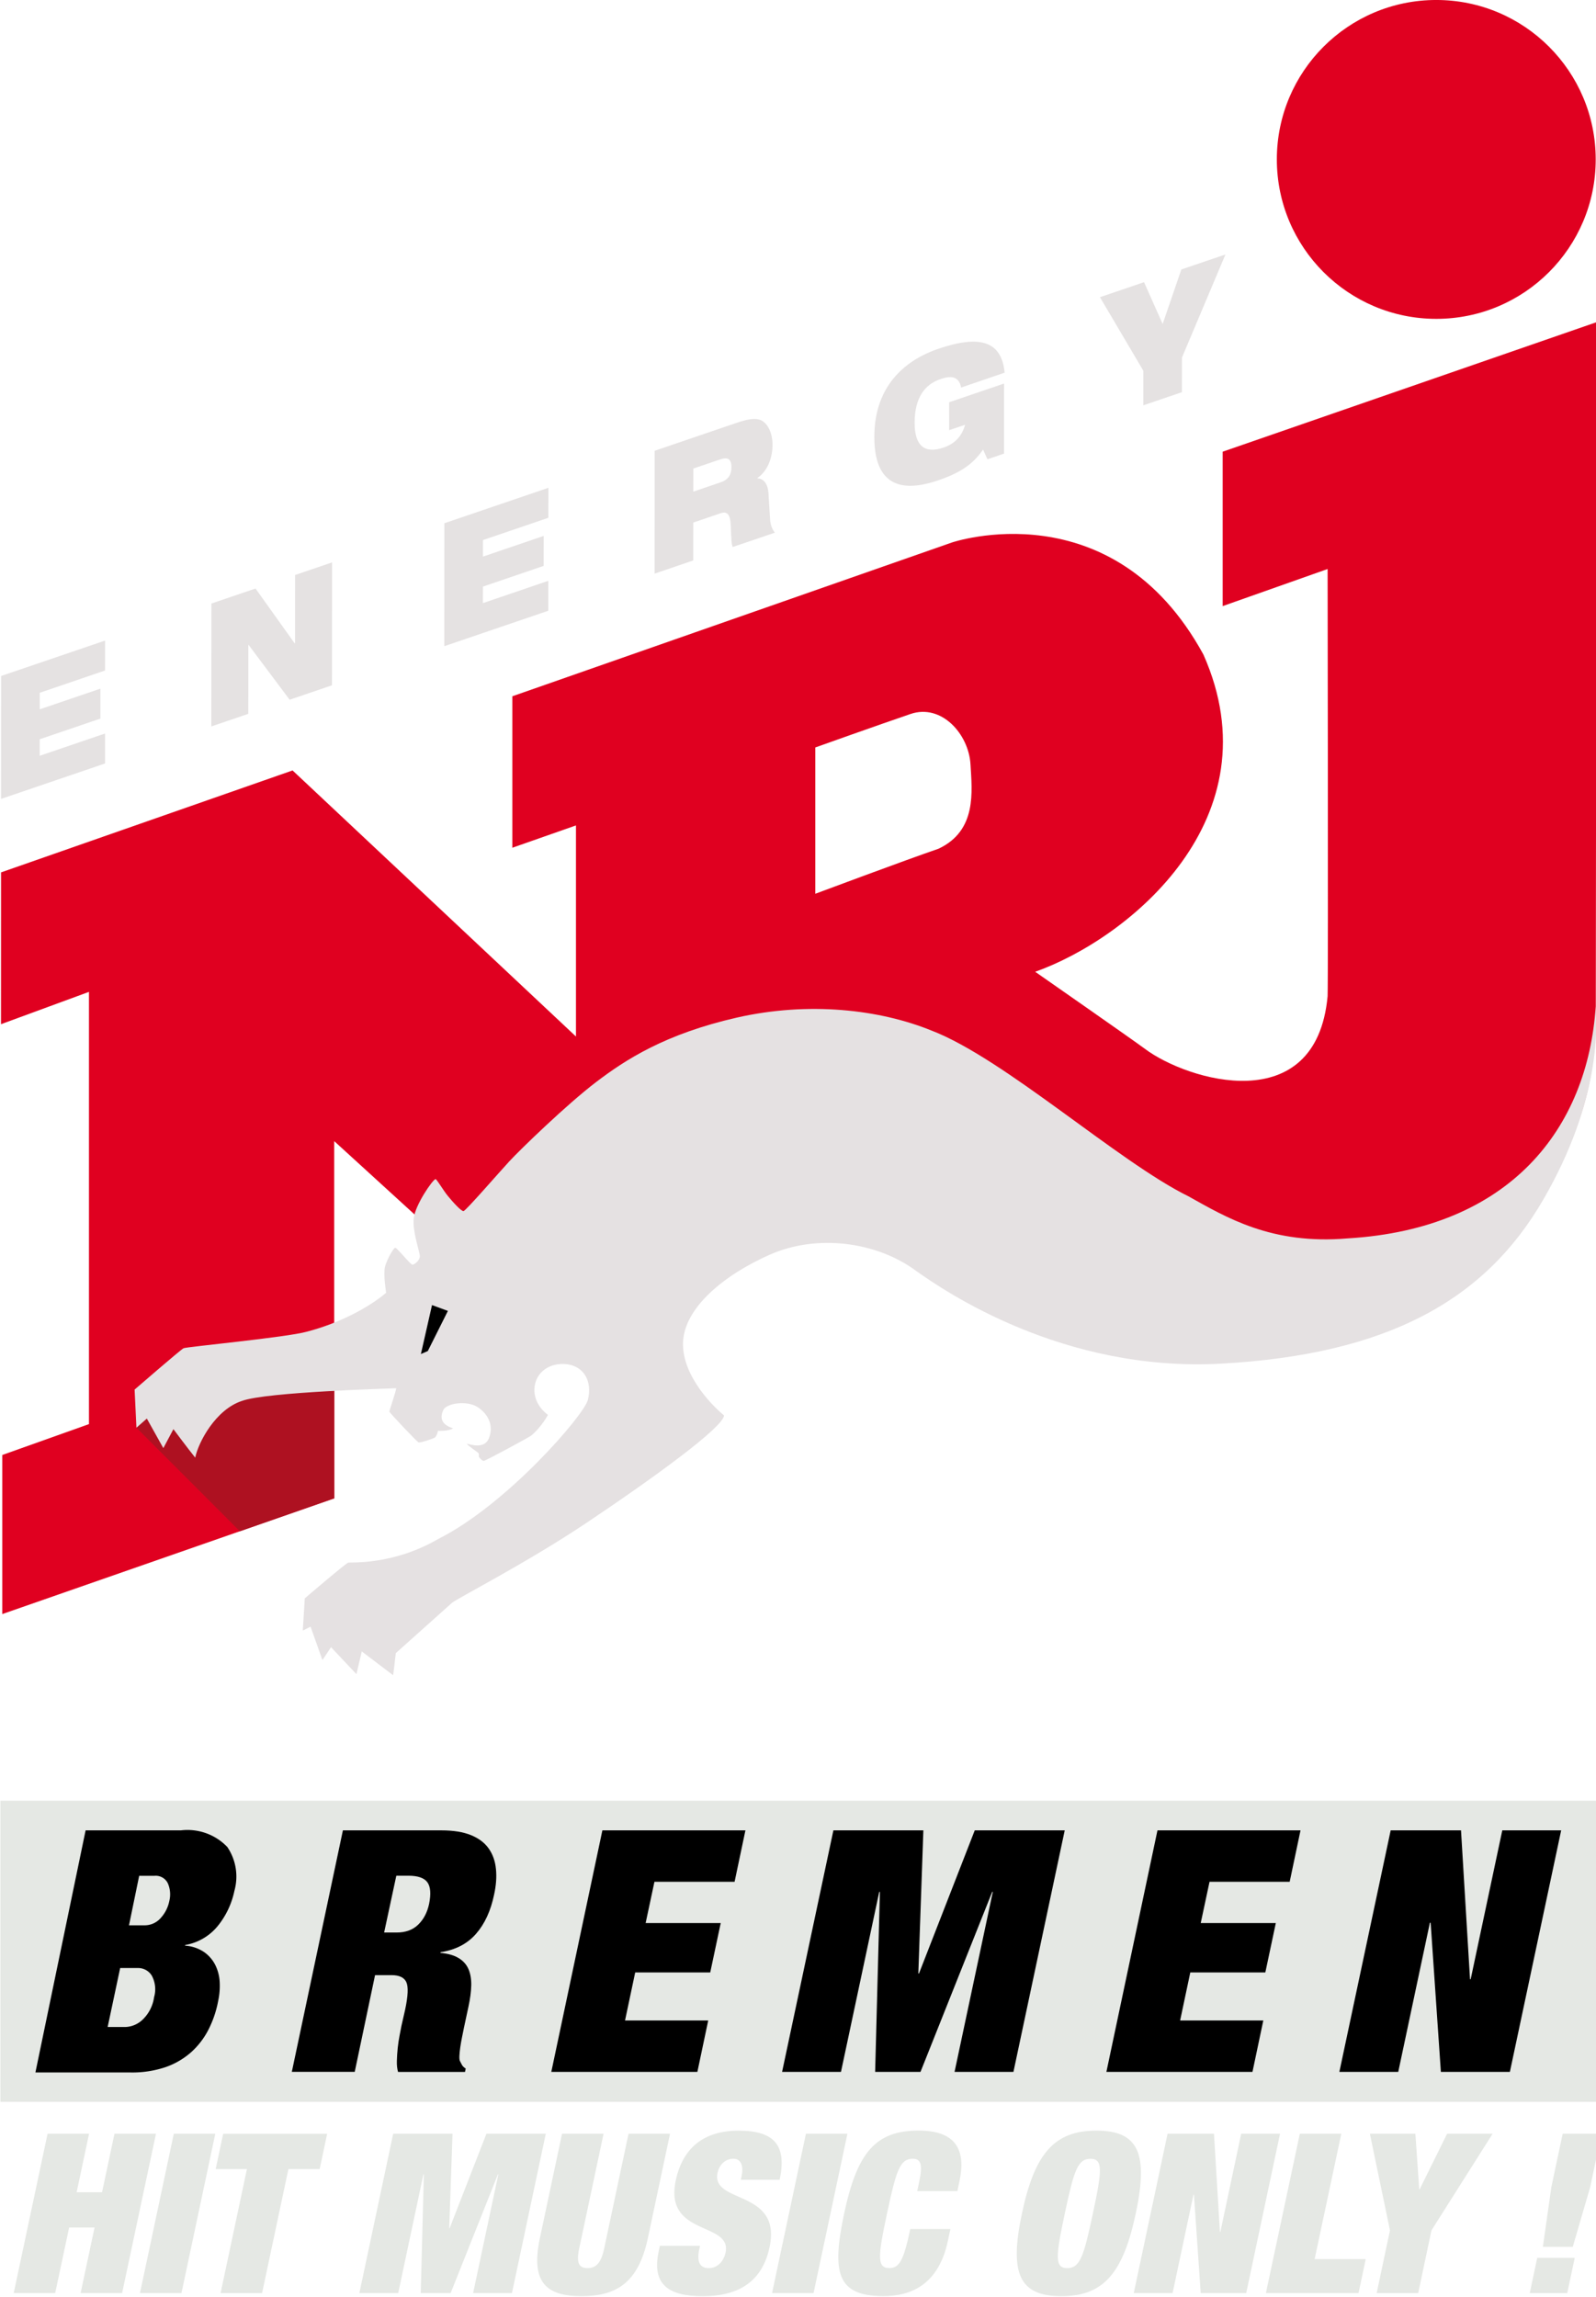<svg version="1.1" viewBox="0 0 150 215.87" xmlns="http://www.w3.org/2000/svg">
 <g transform="matrix(1.029 0 0 1.029 1148.3 -150.68)" stroke-width=".972">
  <g transform="matrix(3.776 0 0 3.776 -1212.8 113.26)" stroke-width=".068">
   <path class="st2" d="m55.227 19.711v3.735l2.538-0.897s0.017 9.819 0 10.332c-0.276 2.992-3.4 2.038-4.416 1.276-0.317-0.235-2.657-1.866-2.657-1.866 2.272-0.806 5.827-3.716 4.069-7.673-2.2-4.031-6.083-2.711-6.083-2.711l-10.633 3.72v3.664l1.539-0.54v5.106l-6.855-6.436-7.052 2.466-1e-3 3.672 2.128-0.782v10.455l-2.097 0.747v3.848l8.029-2.799v-8.641l4.408 4.024 11.329-3.006s1.5 1.192 2.616 2.001c1.92 1.394 4.237 1.699 6.838 0.993 2.857-0.775 5.325-3.303 5.325-6.986 0-1.315 0.019-16.835 0.019-16.835zm-6.874 9.604c-0.754 0.257-2.98 1.089-2.98 1.089v-3.539s1.538-0.549 2.302-0.809c0.752-0.257 1.411 0.488 1.452 1.22 0.037 0.653 0.16 1.6-0.774 2.039zm12.041-12.817c2.129 0 3.856-1.727 3.856-3.857 0-2.129-1.727-3.856-3.856-3.856-2.13 0-3.857 1.727-3.857 3.856 1e-3 2.131 1.727 3.857 3.857 3.857z" fill="#e00020"/>
   <polygon class="st3" points="33.737 45.028 31.454 45.824 28.952 43.319 29.18 42.294 33.737 42.087" fill="#ae1121"/>
   <path class="st4" d="m64.25 33.13c-0.196 2.952-2.069 5.376-6.001 5.61-1.841 0.158-2.937-0.509-3.85-1.018-1.699-0.835-4.454-3.334-6.217-4.01-1.253-0.509-2.964-0.708-4.705-0.313-1.741 0.397-2.695 1.019-3.405 1.559-0.708 0.539-1.832 1.628-2.102 1.92-0.269 0.292-1.049 1.193-1.105 1.201-0.057 0.01-0.274-0.236-0.382-0.368-0.107-0.13-0.253-0.385-0.296-0.406-0.075 0.021-0.492 0.626-0.527 0.948-0.035 0.323 0.143 0.801 0.147 0.911 5e-3 0.11-0.128 0.207-0.177 0.212-0.051 4e-3 -0.376-0.418-0.42-0.409-0.042 9e-3 -0.195 0.275-0.244 0.453-0.048 0.179 0.026 0.636 0.026 0.636-0.412 0.349-1.118 0.732-1.915 0.94-0.495 0.139-2.916 0.366-2.985 0.401-0.07 0.034-1.184 1-1.184 1l0.044 0.923 0.252-0.222 0.399 0.715 0.244-0.459s0.344 0.462 0.527 0.689c0.078-0.378 0.496-1.163 1.128-1.371 0.6-0.222 3.639-0.3 3.734-0.308-8e-3 0.086-0.166 0.539-0.166 0.565 0 0.025 0.666 0.727 0.705 0.745 0.04 0.017 0.37-0.095 0.397-0.118 0.026-0.021 0.061-0.087 0.074-0.161 0.021 0 0.249 0.013 0.365-0.061-0.309-0.096-0.313-0.279-0.235-0.445 0.078-0.164 0.57-0.234 0.826-0.07 0.258 0.166 0.4 0.449 0.275 0.758-0.109 0.269-0.452 0.144-0.531 0.13 0.025 0.053 0.273 0.209 0.283 0.231 9e-3 0.022 5e-3 0.083 5e-3 0.083s0.073 0.103 0.121 0.1c0.048-4e-3 1.062-0.553 1.136-0.605 0.075-0.052 0.28-0.258 0.415-0.508 0 0-0.348-0.23-0.327-0.635 0.022-0.405 0.383-0.64 0.788-0.589 0.405 0.053 0.618 0.405 0.505 0.862-0.091 0.366-1.955 2.529-3.621 3.365-1.097 0.637-2.112 0.558-2.173 0.571s-1.054 0.865-1.054 0.865l-0.048 0.779 0.188-0.095 0.287 0.809 0.208-0.312 0.614 0.652 0.13-0.549 0.758 0.575s0.039-0.288 0.065-0.535c0.104-0.093 1.24-1.11 1.358-1.215 0.118-0.106 1.788-0.954 3.252-1.934 1.676-1.123 3.304-2.311 3.33-2.599-0.209-0.17-1.018-0.927-0.993-1.763 0.027-0.836 0.98-1.632 2.103-2.128 1.124-0.496 2.574-0.326 3.551 0.405 0.667 0.471 3.526 2.441 7.353 2.233 4.023-0.22 6.385-1.528 7.795-3.957 1.412-2.429 1.303-4.227 1.275-4.683z" fill="#e5e1e2"/>
   <polygon class="st0" points="35.833 41.537 36.102 40.353 36.486 40.494 36 41.465"/>
  </g>
  <g transform="matrix(3.776 0 0 3.776 -1212.8 113.33)" fill="#e5e2e2" stroke-width=".068">
   <path class="st5" d="m25.679 25.118 2.515-0.857-1e-3 0.724-1.58 0.539v0.4l1.468-0.5v0.724l-1.468 0.5-1e-3 0.4 1.581-0.539v0.725l-2.516 0.857z"/>
   <path class="st5" d="m30.766 23.365 1.067-0.363 0.946 1.326 0.01-4e-3 1e-3 -1.649 0.895-0.305-3e-3 2.973-1.024 0.349-0.993-1.327-6e-3 3e-3 -1e-3 1.665-0.895 0.305z"/>
   <path class="st5" d="m36.401 21.423 2.516-0.857-1e-3 0.725-1.581 0.539-1e-3 0.4 1.469-0.5-1e-3 0.725-1.468 0.5-1e-3 0.4 1.581-0.539v0.724l-2.515 0.857z"/>
   <path class="st5" d="m41.488 19.67 1.969-0.671c0.268-0.092 0.431-0.118 0.56-0.083 0.176 0.048 0.322 0.286 0.321 0.611 0 0.279-0.094 0.611-0.365 0.803v8e-3c0.14 3e-3 0.252 0.114 0.268 0.367l0.039 0.636c9e-3 0.13 0.056 0.239 0.116 0.31l-1.021 0.347c-0.033-0.076-0.033-0.205-0.049-0.545-0.01-0.217-0.069-0.33-0.242-0.272l-0.663 0.226-1e-3 0.916-0.934 0.319zm0.934 0.989 0.663-0.226c0.182-0.062 0.259-0.18 0.259-0.367 0-0.225-0.116-0.24-0.271-0.187l-0.65 0.221z"/>
   <path class="st5" d="m48.61 18.497 1.329-0.453-1e-3 1.695-0.401 0.137-0.106-0.235c-0.242 0.353-0.547 0.561-1.084 0.744-0.656 0.224-1.548 0.323-1.546-1.051 1e-3 -1.304 0.83-1.886 1.546-2.13 1.041-0.354 1.534-0.164 1.606 0.577l-1.053 0.36c-0.026-0.145-0.096-0.217-0.182-0.242-0.09-0.023-0.196-4e-3 -0.318 0.038-0.381 0.13-0.623 0.45-0.624 1.053-1e-3 0.55 0.231 0.762 0.696 0.604 0.305-0.104 0.457-0.305 0.524-0.553l-0.385 0.131z"/>
   <path class="st5" d="m53.307 17.733-1.049-1.778 1.067-0.363 0.45 1.012 0.452-1.319 1.067-0.363-1.052 2.494-1e-3 0.837-0.934 0.318z"/>
  </g>
  <rect class="st1" x="-1115.9" y="310.9" width="145.77" height="27.507" fill="#e5e8e4" stroke-width=".257"/>
  <g transform="translate(-.119 454.08)">
   <path class="st0" d="m-1060.8-140.47h13.065l-0.99 4.697h-7.32l-0.804 3.769h6.858l-0.957 4.508h-6.854l-0.928 4.388h7.597l-0.99 4.697h-13.342z" stroke-width=".257"/>
   <path class="st0" d="m-1084.5-140.47h8.992c1.093 0 1.992 0.144 2.702 0.433 0.71 0.289 1.254 0.697 1.621 1.221 0.371 0.524 0.594 1.147 0.664 1.869 0.074 0.722 0.017 1.501-0.169 2.347-0.309 1.485-0.858 2.677-1.654 3.584-0.792 0.907-1.869 1.464-3.23 1.671l-0.029 0.062c0.681 0.062 1.233 0.214 1.654 0.466 0.421 0.247 0.726 0.582 0.912 1.002 0.185 0.421 0.272 0.924 0.26 1.497-0.012 0.573-0.099 1.237-0.26 1.976l-0.404 1.885c-0.062 0.289-0.124 0.586-0.181 0.895-0.062 0.309-0.116 0.606-0.157 0.899-0.041 0.289-0.066 0.544-0.078 0.771-0.011 0.227 0 0.392 0.049 0.495 0.062 0.124 0.124 0.243 0.186 0.355 0.062 0.111 0.173 0.223 0.338 0.326l-0.062 0.309h-6.117c-0.083-0.289-0.12-0.627-0.107-1.019 0.011-0.388 0.037-0.784 0.078-1.176 0.041-0.388 0.099-0.767 0.169-1.126 0.074-0.359 0.128-0.652 0.169-0.879l0.338-1.485c0.268-1.258 0.305-2.095 0.108-2.52-0.198-0.421-0.643-0.635-1.341-0.635h-1.514l-1.856 8.835h-5.746zm3.766 9.33h1.143c0.825 0 1.485-0.243 1.976-0.726 0.495-0.483 0.825-1.118 0.99-1.897 0.181-0.907 0.132-1.559-0.157-1.963-0.289-0.4-0.866-0.602-1.728-0.602h-1.11z" stroke-width=".257"/>
   <path class="st0" d="m-1010.1-140.47h13.065l-0.99 4.697h-7.32l-0.804 3.769h6.858l-0.957 4.508h-6.854l-0.928 4.388h7.597l-0.99 4.697h-13.342z" stroke-width=".257"/>
   <path class="a" d="m-1108-140.47h8.701a5.033 5.033 0 0 1 4.241 1.517 4.815 4.815 0 0 1 0.65 3.997 7.538 7.538 0 0 1-1.484 3.173 4.908 4.908 0 0 1-3.004 1.782l-0.032 0.061a3.514 3.514 0 0 1 1.736 0.575 3.173 3.173 0 0 1 1.036 1.192 3.926 3.926 0 0 1 0.403 1.562 6.522 6.522 0 0 1-0.139 1.719 9.65 9.65 0 0 1-0.9 2.648 7.125 7.125 0 0 1-1.595 2.059 6.967 6.967 0 0 1-2.336 1.348 9.511 9.511 0 0 1-3.16 0.479h-8.701zm2.013 17.96h1.61a2.409 2.409 0 0 0 1.578-0.665 3.528 3.528 0 0 0 1.053-2.059 2.607 2.607 0 0 0-0.217-1.981 1.462 1.462 0 0 0-1.27-0.683h-1.61zm1.95-9.289h1.394a1.949 1.949 0 0 0 1.502-0.665 3.258 3.258 0 0 0 0.789-1.565 2.526 2.526 0 0 0-0.139-1.61 1.229 1.229 0 0 0-1.225-0.68h-1.391z" stroke-width=".257"/>
   <path class="st1" d="m-1039.7-140.47h8.218l-0.46 13.07h0.061l5.092-13.07h8.218l-4.684 22.06h-5.378l3.494-16.441h-0.057l-6.548 16.441h-4.142l0.434-16.441h-0.061l-3.494 16.441h-5.378z" stroke-width=".257"/>
   <path class="st1" d="m-988.8-140.47h6.425l0.822 13.597h0.061l2.886-13.597h5.378l-4.684 22.06h-6.303l-0.935-13.627h-0.067l-2.891 13.627h-5.378z" stroke-width=".257"/>
  </g>
  <g transform="matrix(.915 0 0 .915 731.4 272.18)" fill="#e5e8e4" stroke-width=".281">
   <path class="st1" d="m-2014.2 75.562h4.142l-1.241 5.836h2.537l1.241-5.836h4.142l-3.38 15.902h-4.142l1.392-6.546h-2.537l-1.392 6.546h-4.142z"/>
   <path class="st1" d="m-2001.6 75.562h4.142l-3.376 15.902h-4.142z"/>
   <path class="st1" d="m-1994.3 79.085h-3.118l0.747-3.52h10.379l-0.747 3.52h-3.119l-2.629 12.382h-4.142z"/>
   <path class="st1" d="m-1979.7 75.562h5.924l-0.331 9.422h0.044l3.671-9.422h5.924l-3.376 15.902h-3.877l2.518-11.852h-0.041l-4.72 11.852h-2.986l0.313-11.852h-0.044l-2.518 11.852h-3.877z"/>
   <path class="st1" d="m-1958.7 75.562-2.437 11.472c-0.328 1.535 0.055 1.937 0.836 1.937 0.78 0 1.333-0.401 1.657-1.937l2.437-11.472h4.142l-2.213 10.423c-0.946 4.455-3.148 5.791-6.62 5.791-3.476 0-5.107-1.333-4.16-5.791l2.213-10.423z"/>
   <path class="st1" d="m-1945 80.153 0.081-0.379c0.199-0.935-0.015-1.716-0.817-1.716-0.891 0-1.44 0.692-1.587 1.403-0.67 3.14 6.428 1.605 5.195 7.419-0.718 3.384-3.023 4.9-6.675 4.9-3.431 0-5.096-1.178-4.396-4.473l0.118-0.56h4.01l-0.081 0.379c-0.287 1.359 0.166 1.848 0.965 1.848 0.847 0 1.476-0.67 1.664-1.539 0.666-3.14-6.167-1.579-4.97-7.216 0.681-3.207 2.769-4.967 6.266-4.967 3.608 0 4.83 1.495 4.105 4.9z"/>
   <path class="st1" d="m-1938.5 75.562h4.142l-3.38 15.902h-4.142z"/>
   <path class="st1" d="m-1927.2 80.396c0.383-1.8 0.162-2.338-0.641-2.338-1.27 0-1.649 1.16-2.563 5.456-0.913 4.3-1.027 5.456 0.243 5.456 1.027 0 1.44-0.895 2.077-3.899h4.006l-0.25 1.178c-0.946 4.455-3.777 5.523-6.428 5.523-4.657 0-5.184-2.338-3.925-8.262 1.292-6.082 3.137-8.266 7.437-8.266 3.741 0 4.727 1.959 4.076 5.037l-0.213 1.001h-4.01z"/>
   <path class="st1" d="m-1909.5 75.249c4.23 0 5.188 2.32 3.925 8.266-1.263 5.946-3.203 8.262-7.437 8.262-4.23 0-5.188-2.316-3.925-8.262 1.263-5.946 3.203-8.266 7.437-8.266zm-2.916 13.726c1.27 0 1.649-1.16 2.562-5.456 0.913-4.3 1.027-5.456-0.243-5.456s-1.649 1.16-2.562 5.456c-0.913 4.297-1.024 5.456 0.243 5.456z"/>
   <path class="st1" d="m-1902.4 75.562h4.632l0.593 9.801h0.044l2.08-9.801h3.877l-3.376 15.902h-4.543l-0.674-9.823h-0.048l-2.084 9.823h-3.877z"/>
   <path class="st1" d="m-1889.2 75.562h4.142l-2.662 12.514h5.099l-0.718 3.387h-9.245z"/>
   <path class="st1" d="m-1880.2 85.204-2.006-9.643h4.543l0.383 5.545h0.044l2.739-5.545h4.543l-6.104 9.643-1.325 6.263h-4.146z"/>
   <path class="st1" d="m-1865.5 87.947h3.744l-0.747 3.52h-3.744zm1.41-7.062 1.13-5.324h3.873l-1.127 5.324-1.738 5.968h-2.986z"/>
  </g>
 </g>
</svg>
